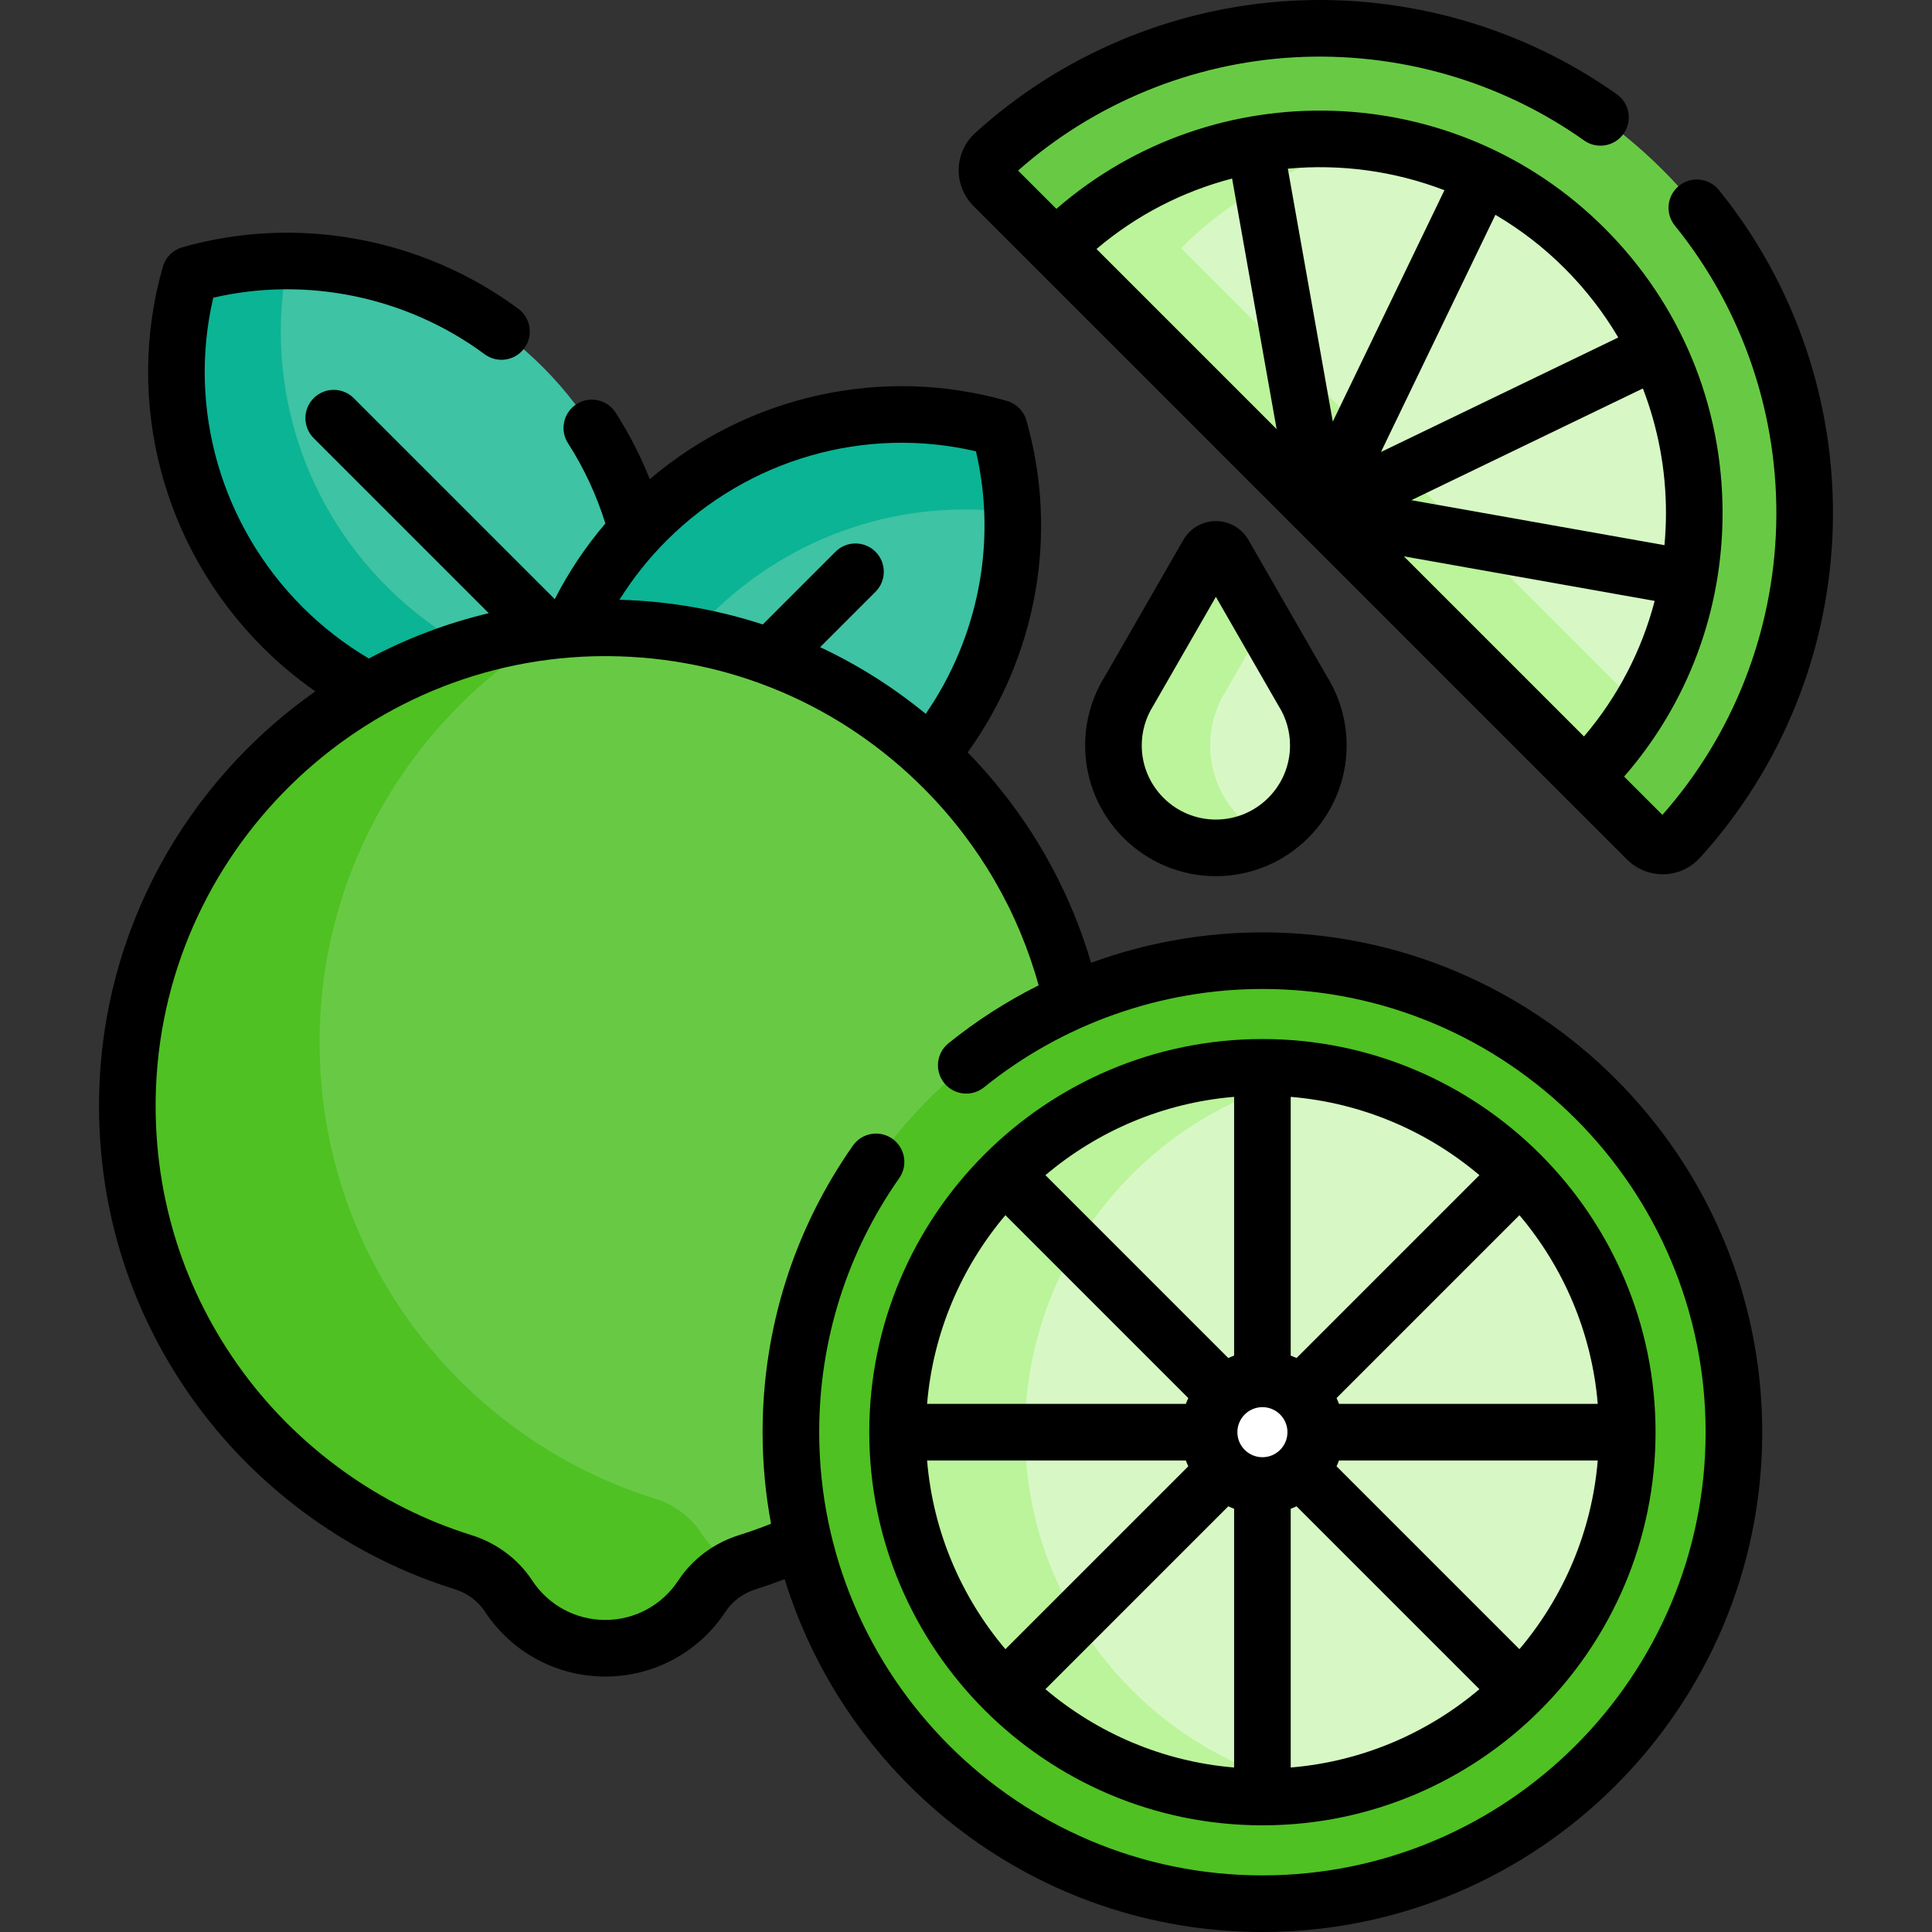 <svg id="Capa_1" enable-background="new 0 0 512 512" height="512" viewBox="0 0 512 512" width="512" xmlns="http://www.w3.org/2000/svg"><rect x="0" y="0" width="512" height="512" fill="#333333" stroke="none"/><g><g><g><path d="m436.469 222.47c2.352 2.352 6.213 2.301 8.452-.158 45.822-50.334 44.404-128.591-4.243-177.238s-126.904-50.064-177.237-4.242c-2.46 2.239-2.51 6.1-.158 8.452z" fill="#68ca44"/></g><g><path d="m419.985 205.987c38.699-38.699 38.682-101.461-.038-140.182s-101.482-38.738-140.182-.038z" fill="#d7f8c4"/></g><g><path d="m313.002 65.768c15.101-15.101 33.868-24.278 53.438-27.59-30.571-5.172-63.089 4.004-86.675 27.59l140.22 140.22c5.728-5.728 10.586-11.993 14.617-18.619z" fill="#bbf49b"/></g></g><g><path d="m97.697 183.124c16.101-9.244 34.38-15.056 53.81-16.425 4.187-9.357 9.95-18.197 17.297-26.109-4.179-15.835-12.498-30.858-24.968-43.328-25.45-25.45-61.526-33.658-93.465-24.517-9.141 31.938-.933 68.014 24.517 93.465 6.916 6.915 14.62 12.547 22.809 16.914z" fill="#3ec3a4"/><path d="m97.697 183.124c8.284-4.756 17.14-8.609 26.438-11.409-7.738-4.269-15.032-9.666-21.607-16.241-23.572-23.572-32.341-56.258-26.246-86.33-8.744-.005-17.472 1.186-25.91 3.602-9.141 31.938-.933 68.014 24.517 93.465 6.915 6.914 14.619 12.546 22.808 16.913z" fill="#0bb494"/></g><g><path d="m161.478 166.387c32.802.274 62.626 13.021 84.973 33.726 20.544-24.831 26.689-57.47 18.335-86.658-31.938-9.141-68.014-.933-93.465 24.517-8.56 8.56-15.16 18.325-19.815 28.727 3.293-.232 6.618-.34 9.972-.312z" fill="#3ec3a4"/><path d="m161.478 166.387c7.415.062 14.676.766 21.735 2.05 1.563-1.813 3.2-3.585 4.92-5.306 21.977-21.977 51.876-31.085 80.193-27.279-.276-7.564-1.448-15.09-3.54-22.398-31.938-9.141-68.014-.933-93.465 24.517-8.56 8.56-15.16 18.325-19.815 28.727 3.293-.231 6.618-.339 9.972-.311z" fill="#0bb494"/></g><path d="m210.597 379.543c0-50.435 30.28-93.926 73.614-113.262-12.207-56.76-62.444-99.391-122.733-99.894-69.253-.578-126.596 55.307-127.715 124.553-.933 57.726 36.762 106.789 88.926 123.036 4.939 1.538 9.242 4.659 12.081 8.984 5.571 8.488 15.121 13.844 25.629 13.844 10.505 0 20.054-5.353 25.625-13.838 2.851-4.342 7.179-7.46 12.138-9.006 5.402-1.685 10.637-3.742 15.701-6.104-2.133-9.097-3.266-18.575-3.266-28.313z" fill="#68ca44"/><g><path d="m185.72 406.156c-2.838-4.325-7.142-7.446-12.081-8.984-52.164-16.247-89.859-65.31-88.926-123.036.737-45.575 25.83-85.359 62.642-107.07-62.759 6.514-112.55 59.397-113.592 123.874-.933 57.726 36.762 106.789 88.926 123.036 4.939 1.538 9.242 4.659 12.081 8.984 5.571 8.488 15.121 13.844 25.629 13.844 10.505 0 20.054-5.353 25.625-13.838 2.215-3.373 5.327-5.995 8.928-7.728-3.659-2.321-6.82-5.406-9.232-9.082z" fill="#4fc123"/></g><g><g><path d="m322.221 145.591c.877 0 1.686.467 2.122 1.226l20.897 36.344c2.702 4.314 4.129 9.289 4.129 14.387 0 14.969-12.177 27.147-27.149 27.147-14.967 0-27.147-12.177-27.147-27.147 0-5.098 1.429-10.073 4.127-14.387l20.902-36.344c.435-.759 1.246-1.226 2.119-1.226z" fill="#d7f8c4"/></g></g><g><path d="m320.706 197.548c0-5.098 1.429-10.073 4.127-14.387l10.205-17.744-10.695-18.6c-.436-.758-1.245-1.226-2.122-1.226-.873 0-1.684.467-2.118 1.226l-20.902 36.344c-2.698 4.314-4.127 9.289-4.127 14.387 0 14.969 12.18 27.147 27.147 27.147 4.633 0 8.997-1.169 12.817-3.223-8.523-4.584-14.332-13.587-14.332-23.924z" fill="#bbf49b"/></g><g><g><circle cx="334.554" cy="379.543" fill="#4fc123" r="124.957"/></g><g><circle cx="334.554" cy="379.543" fill="#d7f8c4" r="96.686"/></g><g><path d="m271.63 379.543c0-47.555 34.512-87.2 79.805-95.208-5.483-.969-11.124-1.478-16.881-1.478-53.313 0-96.686 43.373-96.686 96.686s43.373 96.686 96.686 96.686c5.757 0 11.398-.508 16.881-1.478-45.293-8.008-79.805-47.652-79.805-95.208z" fill="#bbf49b"/></g><g><circle cx="334.554" cy="379.543" fill="#fff" r="14.135"/></g></g><g><path d="m455.503 50.343c-2.609-3.215-7.333-3.709-10.549-1.101-3.217 2.609-3.71 7.332-1.101 10.55 18.087 22.3 27.625 50.494 26.858 79.388-.754 28.41-11.449 55.6-30.157 76.769l-10.148-10.148c16.884-19.39 26.1-43.933 26.093-69.898-.008-28.479-11.105-55.257-31.249-75.4-39.798-39.797-103.466-41.515-145.295-5.153l-10.151-10.151c20.18-17.829 46.06-28.467 73.08-30.004 27.397-1.551 54.712 6.265 76.917 22.027 3.376 2.396 8.06 1.604 10.457-1.775 2.398-3.377 1.604-8.059-1.774-10.457-24.968-17.724-55.668-26.524-86.452-24.771-31.035 1.765-60.739 14.219-83.641 35.066-2.668 2.43-4.247 5.898-4.331 9.517-.085 3.644 1.343 7.21 3.919 9.785l173.187 173.187c2.503 2.503 5.942 3.922 9.477 3.922.104 0 .207-.001.31-.003 3.619-.085 7.086-1.664 9.515-4.332 21.858-24.011 34.373-55.186 35.239-87.782.861-32.468-9.866-64.158-30.204-89.236zm-14.004 85.564c.001 2.879-.138 5.737-.398 8.569l-67.077-11.923 61.356-29.607c3.999 10.38 6.116 21.505 6.119 32.961zm-150.912-69.925c10.699-9.087 23.017-15.295 35.929-18.67l11.802 66.401zm50.7-21.281c13.991-1.297 28.222.609 41.503 5.708l-29.589 61.32zm55.013 12.226c6.549 3.852 12.727 8.566 18.344 14.183 5.565 5.565 10.315 11.725 14.214 18.327l-62.89 30.347zm-24.261 90.507 66.468 11.815c-3.44 13.163-9.786 25.401-18.735 35.919z"/><path d="m322.221 232.194c19.105 0 34.649-15.542 34.649-34.646 0-6.459-1.796-12.764-5.194-18.242l-20.832-36.229c-1.769-3.075-5.073-4.985-8.623-4.985-3.553 0-6.857 1.914-8.62 4.986l-20.837 36.231c-3.396 5.482-5.19 11.786-5.19 18.239 0 19.104 15.542 34.646 34.647 34.646zm-16.661-45.057c.049-.078.096-.157.142-.237l16.52-28.725 16.516 28.724c.047.082.096.163.146.242 1.954 3.119 2.986 6.718 2.986 10.407 0 10.833-8.814 19.646-19.649 19.646-10.833 0-19.647-8.813-19.647-19.646 0-3.687 1.033-7.287 2.986-10.411z"/><path d="m334.554 247.087c-15.561 0-30.947 2.779-45.417 8.06-6.084-20.773-17.188-39.854-32.692-55.75 18.217-25.321 24.219-57.721 15.552-88.005-.712-2.489-2.658-4.435-5.147-5.147-33.003-9.443-68.527-1.481-94.653 20.743-2.424-6.101-5.434-12.012-9.044-17.633-2.239-3.486-6.878-4.496-10.364-2.258-3.485 2.238-4.496 6.878-2.257 10.363 4.292 6.683 7.583 13.843 9.9 21.26-5.295 6.208-9.776 12.95-13.415 20.064l-53.273-53.274c-2.929-2.928-7.678-2.928-10.606 0-2.929 2.93-2.929 7.678 0 10.607l46.386 46.386c-11.184 2.661-21.842 6.728-31.772 12.01-6.311-3.737-12.226-8.274-17.559-13.607-21.649-21.648-30.522-52.729-23.673-82.01 24.693-5.753 51.286-.278 71.92 14.983 3.33 2.463 8.026 1.763 10.49-1.569 2.463-3.33 1.76-8.026-1.57-10.489-25.497-18.861-58.788-24.946-89.052-16.287-2.489.713-4.435 2.658-5.147 5.147-10.212 35.684-.087 74.32 26.425 100.832 4.354 4.354 9.042 8.252 13.984 11.703-34.013 23.892-56.587 63.145-57.306 107.602-.479 29.631 8.515 57.86 26.01 81.639 16.891 22.957 41.106 40.245 68.186 48.68 3.358 1.046 6.213 3.154 8.04 5.938 7.079 10.787 19.004 17.228 31.899 17.228 12.891 0 24.814-6.438 31.894-17.221 1.83-2.786 4.708-4.904 8.102-5.963 2.544-.794 5.061-1.673 7.55-2.624 16.674 54.087 67.123 93.505 126.609 93.505 73.037 0 132.457-59.42 132.457-132.457-.001-73.036-59.421-132.456-132.457-132.456zm-157.929-103.812c21.65-21.65 52.731-30.522 82.013-23.672 5.628 24.052.644 49.315-13.314 69.571-8.632-7.084-18.025-13-27.979-17.671l14.676-14.676c2.929-2.93 2.929-7.678 0-10.607-2.929-2.928-7.678-2.928-10.606 0l-19.267 19.267c-12.138-3.96-24.899-6.186-37.979-6.546 3.508-5.601 7.659-10.869 12.456-15.666zm157.929 353.725c-64.766 0-117.457-52.691-117.457-117.457 0-24.252 7.333-47.533 21.208-67.327 2.377-3.392 1.555-8.068-1.837-10.446-3.391-2.376-8.068-1.556-10.446 1.837-15.652 22.33-23.925 48.588-23.925 75.937 0 8.287.773 16.395 2.235 24.264-2.762 1.105-5.565 2.106-8.404 2.992-6.7 2.091-12.443 6.37-16.174 12.051-4.298 6.545-11.533 10.453-19.355 10.453-7.825 0-15.062-3.909-19.358-10.458-3.729-5.682-9.454-9.954-16.121-12.03-24.047-7.489-45.556-22.848-60.564-43.247-15.534-21.112-23.519-46.185-23.094-72.507 1.048-64.82 54.4-117.179 119.149-117.179.334 0 .669.002 1.003.005 31.613.264 61.292 12.774 83.57 35.228 14.591 14.706 24.889 32.557 30.264 52.01-8.459 4.229-16.483 9.368-23.896 15.36-3.221 2.604-3.722 7.326-1.118 10.548 2.604 3.22 7.326 3.72 10.548 1.118 20.793-16.808 46.993-26.063 73.771-26.063 64.766 0 117.457 52.69 117.457 117.456s-52.691 117.455-117.456 117.455z"/><path d="m334.554 275.357c-57.448 0-104.186 46.737-104.186 104.186s46.738 104.187 104.186 104.187 104.186-46.738 104.186-104.187-46.738-104.186-104.186-104.186zm7.5 15.319c18.965 1.587 36.26 9.133 50.005 20.756l-48.464 48.464c-.504-.233-1.017-.451-1.541-.645zm-75.612 31.362 48.464 48.464c-.233.504-.451 1.017-.645 1.541h-68.575c1.587-18.965 9.133-36.26 20.756-50.005zm-20.756 65.005h68.575c.194.524.412 1.037.645 1.542l-48.464 48.464c-11.623-13.746-19.169-31.041-20.756-50.006zm81.368 81.368c-18.965-1.587-36.26-9.133-50.005-20.756l48.464-48.464c.504.233 1.017.451 1.541.645zm0-109.161c-.524.194-1.037.412-1.541.645l-48.464-48.464c13.745-11.623 31.04-19.169 50.005-20.755zm7.5 26.929c-3.659 0-6.635-2.977-6.635-6.636 0-3.658 2.977-6.635 6.635-6.635s6.635 2.977 6.635 6.635c0 3.659-2.976 6.636-6.635 6.636zm7.5 82.232v-68.575c.524-.194 1.037-.412 1.541-.645l48.464 48.464c-13.746 11.624-31.04 19.169-50.005 20.756zm60.611-31.362-48.464-48.464c.233-.504.451-1.017.645-1.542h68.574c-1.586 18.965-9.132 36.26-20.755 50.006zm-47.818-65.006c-.194-.524-.412-1.037-.645-1.541l48.464-48.464c11.623 13.745 19.169 31.04 20.756 50.005z"/></g></g></svg>